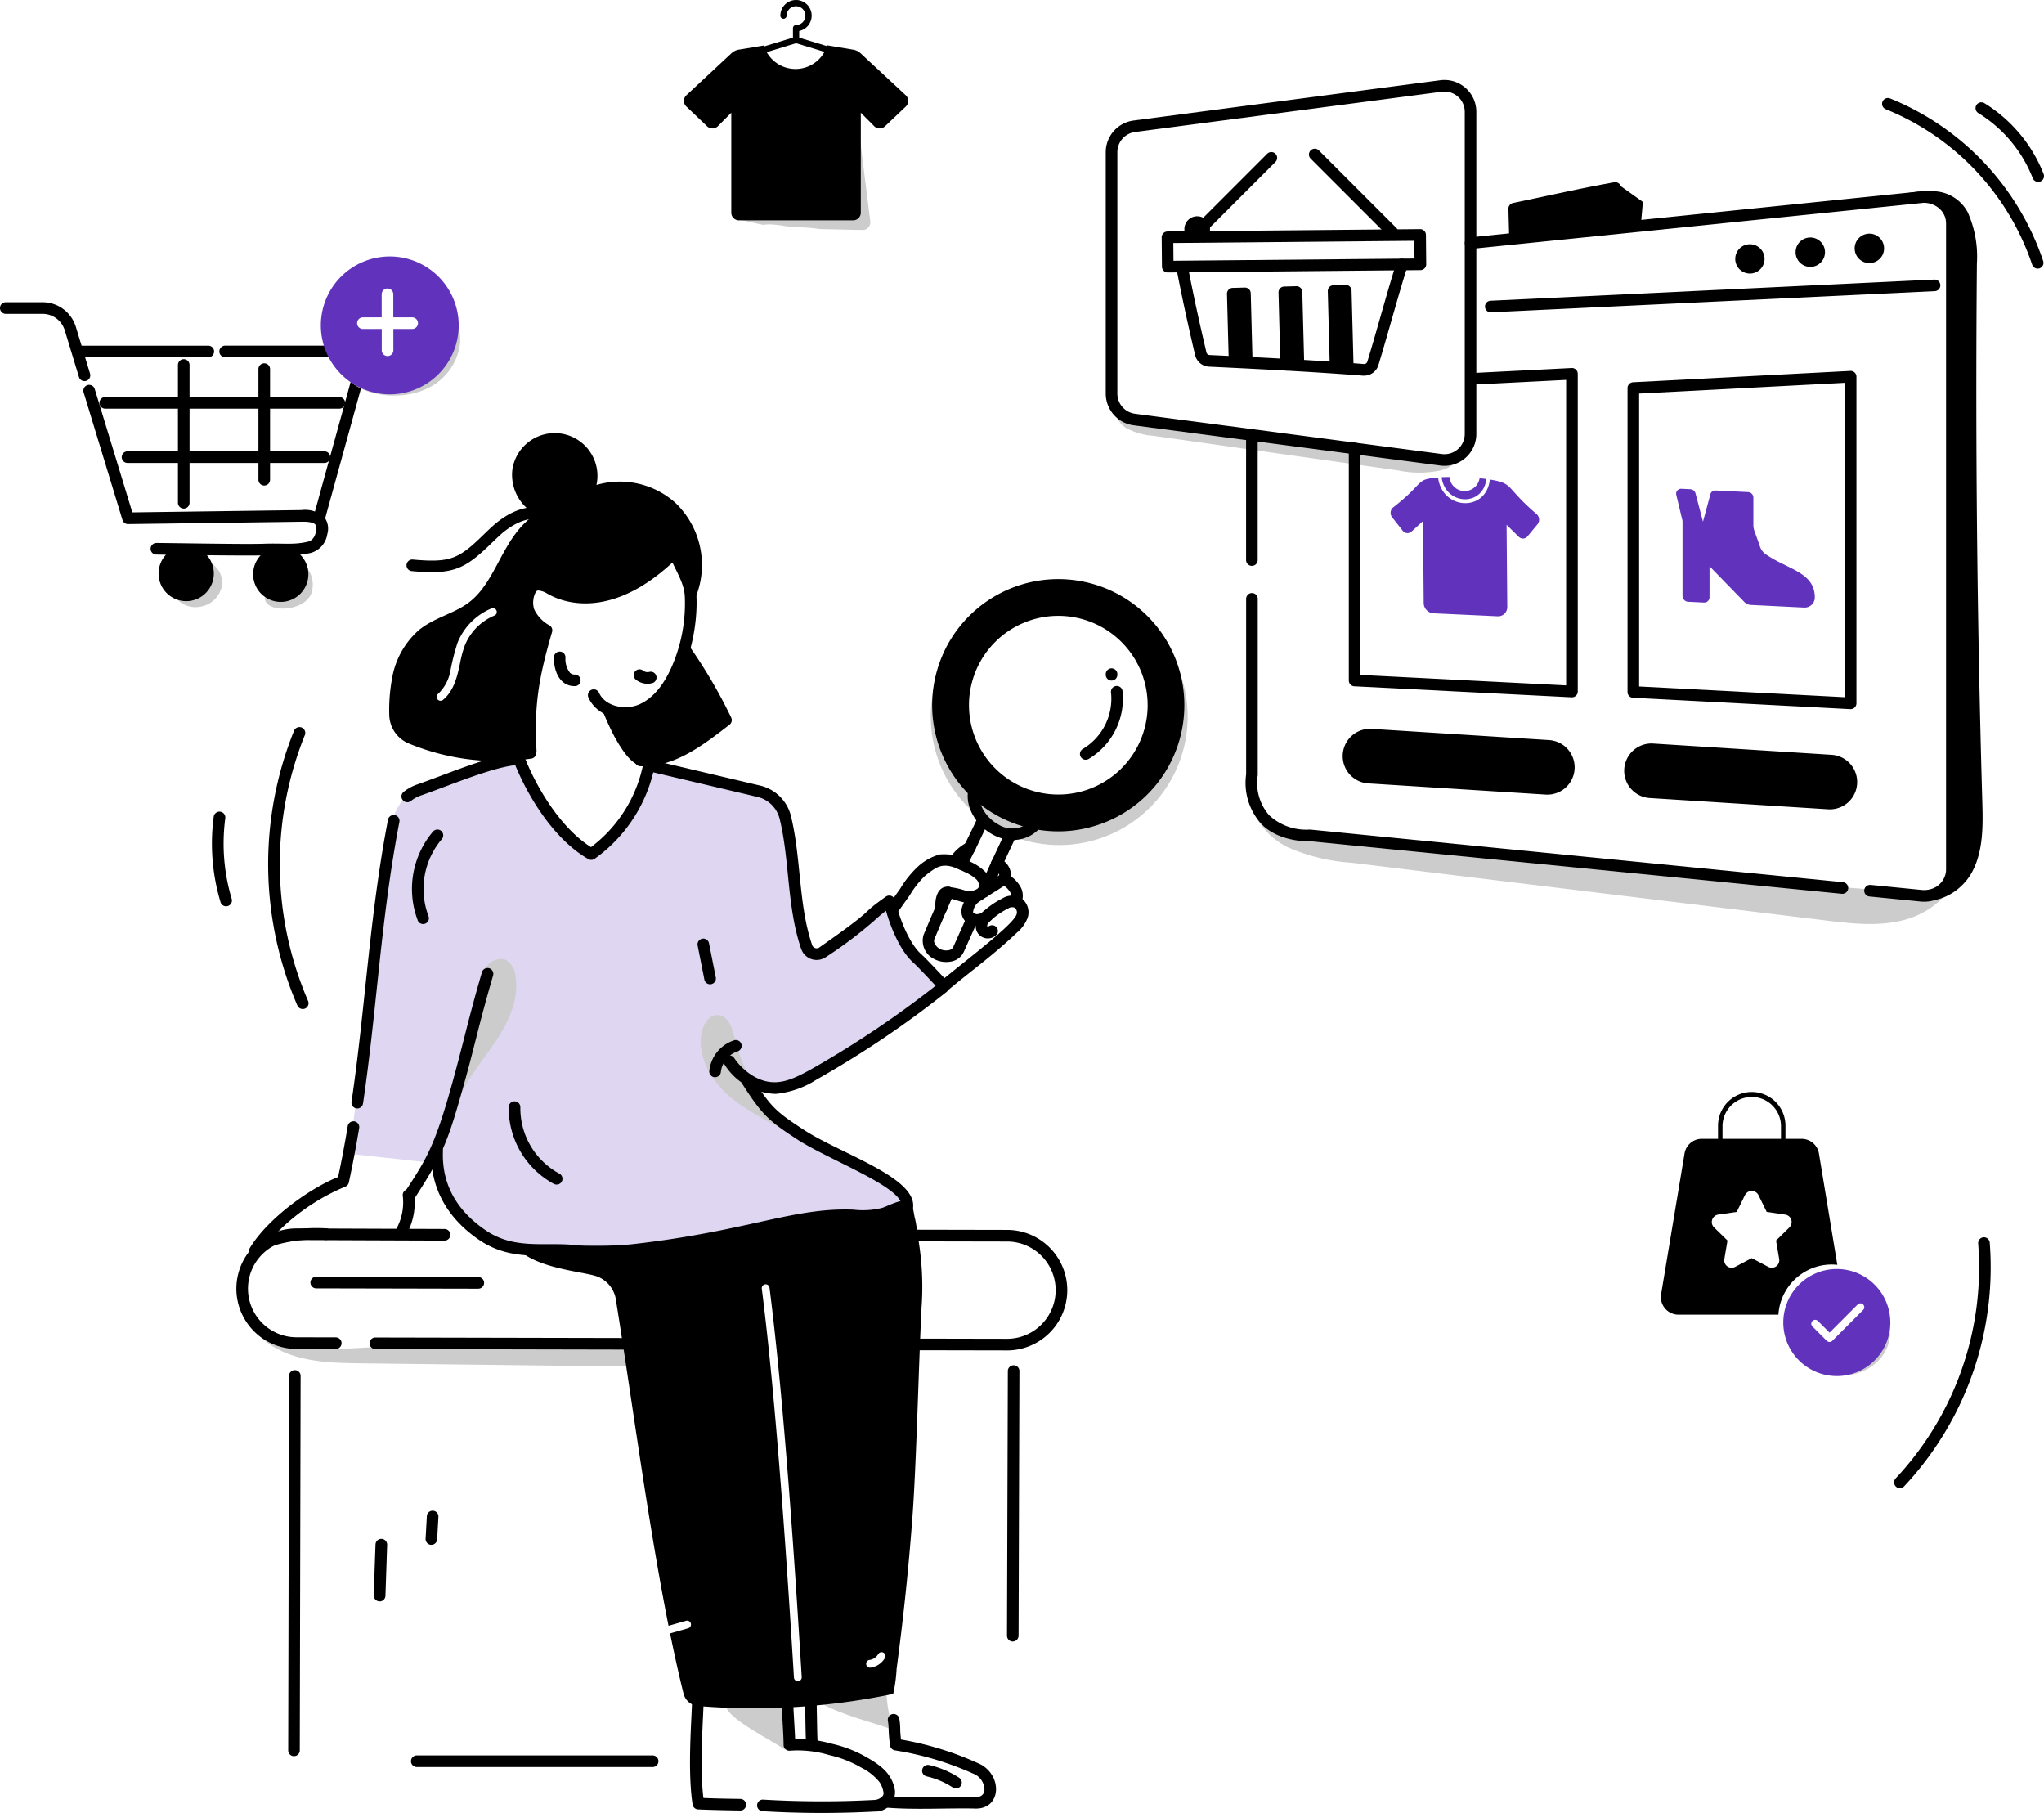 <svg id="introimage_a" xmlns="http://www.w3.org/2000/svg" xmlns:xlink="http://www.w3.org/1999/xlink" width="265.006" height="235.001" viewBox="0 0 265.006 235.001">
  <defs>
    <clipPath id="clip-path">
      <rect id="Rectangle_3015" data-name="Rectangle 3015" width="265.006" height="235.001" fill="none"/>
    </clipPath>
    <clipPath id="clip-path-3">
      <rect id="Rectangle_3010" data-name="Rectangle 3010" width="76.646" height="64.405" transform="translate(45.253 98.393)" fill="none"/>
    </clipPath>
  </defs>
  <g id="Group_17678" data-name="Group 17678" clip-path="url(#clip-path)">
    <g id="Group_17677" data-name="Group 17677">
      <g id="Group_17676" data-name="Group 17676" clip-path="url(#clip-path)">
        <g id="Group_17675" data-name="Group 17675" opacity="0.2">
          <g id="Group_17674" data-name="Group 17674">
            <g id="Group_17673" data-name="Group 17673" clip-path="url(#clip-path-3)">
              <path id="Path_16263" data-name="Path 16263" d="M45.253,149.552l2.739-20.4,2.348-19.453s-.168-5.87,4.025-7.491,12.127-3.81,12.127-3.81l2.127,3.419,2.628,4.36,4.3,4.137,1.845.056,3.242-3.3,2.683-5.087.9-2.181.838-.111,9.839,2.236,3.8.95s2.236.056,2.4,1.621,1.509,3.578,1.509,4.64.391,6.037.335,6.205.895,4.584.895,5.534a5.817,5.817,0,0,0,.727,2.236l1.621.391,2.8-1.789,5.666-4.559s.922.635.814,1.06,2.408,4.953,2.464,5.177,3.857,3.689,3.857,3.689.224,1.677.056,1.677-11.851,7.938-11.851,7.938l-5.646,3.466L99.532,141l-2.4-.5,1.062,2.236,5.478,4.472s10.565,5.143,10.789,5.59,2.46.392,2.739,2.292,1.789,2.348-2.18,3.187-17.273,2.236-22.137,3.074-8.944,1.118-12.3,1.4-11.292-.615-12.074-.615-6.932-2.684-6.932-2.684-3.13-4.024-3.186-4.248-1.789-4.36-1.789-4.36l-.056-1.9-1.006,1.733Z" fill="#6133bd"/>
            </g>
          </g>
        </g>
        <path id="Path_16264" data-name="Path 16264" d="M101.814,226.837l.582-7.8c-.232,3.086-7.316-.006-8.19,1.842-.734,1.551,6.334,4.937,7.6,5.959Z" fill="#ccc"/>
        <path id="Path_16265" data-name="Path 16265" d="M115.805,224.215a18.771,18.771,0,0,1-.889-6.478c-.03.766-3.509,1.914-4.15,2.1-1.024.3-3.734.182-4.063,1.083,2.761,1.465,6.141,2.245,9.1,3.3Z" fill="#ccc"/>
        <path id="Path_16266" data-name="Path 16266" d="M62.34,128.167a6.2,6.2,0,0,1,.729-2.784,2.125,2.125,0,0,1,2.485-.969,2.59,2.59,0,0,1,1.26,2.007c.564,3.079-.913,6.159-2.675,8.746s-3.884,5.009-4.89,7.972a95.079,95.079,0,0,1,3.678-16.509Z" fill="#ccc"/>
        <path id="Path_16267" data-name="Path 16267" d="M112.546,26.379q-.513-4.078-1.019-8.153c-.258,1.77.016,3.579-.161,5.361a7.052,7.052,0,0,1-.583,2.2c.559.847-.4,1.892-.818,1.273a3.439,3.439,0,0,1-1.251.893,6.6,6.6,0,0,1-2.647.315q-5.524-.1-11.048-.216c.081.074.16.148.242.222.044.01.09.011.134.023,1.167.346,2.366.6,3.562.854a5.423,5.423,0,0,1,.961-.065,15.728,15.728,0,0,1,1.936.229c1.454.166,2.911.12,4.361.372,2.2.052,4.351.1,5.617.123a.99.99,0,0,0,1.008-.974.881.881,0,0,0-.008-.145l-.288-2.31Z" fill="#ccc"/>
        <path id="Path_16268" data-name="Path 16268" d="M81.423,177.136l-34.51-.413c-3.551-.042-7.224-.111-10.442-1.607s-5.87-4.833-5.4-8.352c-.013,3.285,2.715,6.074,5.8,7.2s6.474.949,9.754.757c12.118-.71,24.841-.459,36.962-1.169Z" fill="#ccc"/>
        <path id="Path_16269" data-name="Path 16269" d="M95.254,134.563c-.307-1.281-.822-2.89-2.134-2.989-2.6-.194-4.288,6.42,2.515,11.376,2.856,2.079,6.19,3.37,9.1,5.365-4.525-3.883-8.035-7.708-9.48-13.752Z" fill="#ccc"/>
        <path id="Path_16270" data-name="Path 16270" d="M130.559,175.043h-.017l-13.605-.027a.753.753,0,0,1,0-1.505l13.605.027h.014a6.3,6.3,0,1,0,.013-12.607l-12.169-.024a.753.753,0,0,1,0-1.506l12.171.024a7.81,7.81,0,1,1-.016,15.62Z"/>
        <path id="Path_16271" data-name="Path 16271" d="M95.385,174.97h0l-46.785-.1a.753.753,0,0,1,0-1.5l46.785.1a.753.753,0,0,1,0,1.506Z"/>
        <path id="Path_16272" data-name="Path 16272" d="M43.525,174.864h0l-5.088-.011a7.811,7.811,0,0,1-3.528-14.77l.049-.023a7.8,7.8,0,0,1,3.509-.827l1.367.007,17.8.066a.753.753,0,0,1,0,1.506c-.625,0-19.114-.073-19.167-.073a6.036,6.036,0,0,0-2.856.679,6.3,6.3,0,0,0,2.833,11.923l5.089.011a.753.753,0,0,1,0,1.506Z"/>
        <path id="Path_16273" data-name="Path 16273" d="M68.064,97.394a40.654,40.654,0,0,1,1.921-15.358,5.506,5.506,0,0,1-2.125-2.5c-.608-1.558-.076-4.3,1.725-4.487a3.964,3.964,0,0,1,2.259.669c6.195,3.218,12.615-2.166,15.089-4.629a.753.753,0,0,1,1.238.273c.719,1.949,2.02,3.6,2.124,5.9.245,5.415-1.881,13.257-6.8,15.423-2.416,1.066-5.963.412-7.187-2.23a.753.753,0,0,1,1.336-.695l.012.024a.247.247,0,0,1,.017.037c.834,1.8,3.44,2.263,5.214,1.482,1.7-.749,3.118-2.4,4.212-4.9a20.46,20.46,0,0,0,1.686-9.08c-.071-1.562-.887-2.866-1.6-4.409-9.386,8.7-16.059,4.065-16.2,4.051a2.53,2.53,0,0,0-1.252-.427c-.127.014-.236.151-.3.264a2.923,2.923,0,0,0-.176,2.178,4.629,4.629,0,0,0,2.013,2.1.754.754,0,0,1,.306.838c-1.648,5.659-2.366,9.4-2.016,15.374a.753.753,0,0,1-1.5.118v-.03Z"/>
        <path id="Path_16274" data-name="Path 16274" d="M83.021,99.316a.753.753,0,1,1,.029-1.506h.037c3.63.156,7.053-2.34,10.088-4.687A64.357,64.357,0,0,0,88.267,84.8.754.754,0,1,1,89.5,83.94a65.967,65.967,0,0,1,5.3,9.076.751.751,0,0,1-.217.921c-3.435,2.665-7.206,5.572-11.561,5.379"/>
        <path id="Path_16275" data-name="Path 16275" d="M71.808,85.205a.775.775,0,0,1,.764-.743.753.753,0,0,1,.742.763,2.9,2.9,0,0,0,.575,1.973.844.844,0,0,0,.649.24.753.753,0,0,1,.076,1.5h-.027c-1.911.066-2.8-1.8-2.776-3.738Z"/>
        <path id="Path_16276" data-name="Path 16276" d="M82.433,88.094a.753.753,0,0,1,.935-1.18l.02.016a.9.9,0,0,0,.776.169.754.754,0,0,1,.454,1.437.456.456,0,0,1-.066.017,2.412,2.412,0,0,1-2.125-.46Z"/>
        <path id="Path_16277" data-name="Path 16277" d="M86.106,98a23.1,23.1,0,0,0,8.57-5.173A24.174,24.174,0,0,1,88.991,83.6c-.872,2.319-1.788,4.71-3.519,6.482a7.1,7.1,0,0,1-3.728,2.039,5.784,5.784,0,0,1-3.953-.889A34.9,34.9,0,0,0,79.674,95.5C83,101.524,84.188,98.639,86.106,98Z"/>
        <path id="Path_16278" data-name="Path 16278" d="M53.389,74.03a.753.753,0,1,1,.135-1.5c4.856.438,5.946-.079,9.112-3.166.427-.416.872-.846,1.325-1.25,1.146-1.015,4.129-3.242,7.076-1.987a.753.753,0,0,1-.59,1.385c-2.21-.94-4.756,1.086-5.482,1.729-.43.381-.86.8-1.275,1.2-3.49,3.4-5,4.066-10.3,3.587Z"/>
        <path id="Path_16279" data-name="Path 16279" d="M103.871,123c-1.88-5.494-1.46-11.419-2.794-16.88a3.871,3.871,0,0,0-2.825-2.811l-13.556-3.2a19.366,19.366,0,0,1-7.613,11.22.755.755,0,0,1-.8.035c-4.572-2.617-8.056-8.415-9.791-12.969a.753.753,0,0,1,1.408-.537c1.518,3.98,4.688,9.411,8.724,11.952a17.84,17.84,0,0,0,6.763-10.751.752.752,0,0,1,.878-.6h0l.032.007,14.317,3.376a5.377,5.377,0,0,1,3.928,3.913c1.357,5.555.96,11.5,2.756,16.75a.611.611,0,0,0,.773.386.644.644,0,0,0,.155-.078c8.1-5.671,4.78-3.878,8.649-6.6a.753.753,0,0,1,.867,1.231,18.03,18.03,0,0,0-2.272,1.783,54.371,54.371,0,0,1-6.379,4.823,2.115,2.115,0,0,1-3.216-1.054Z"/>
        <path id="Path_16280" data-name="Path 16280" d="M32.4,161.765c2.216-3.7,7.593-7.658,11.439-9.2.459-2.145.876-4.362,1.245-6.6a.753.753,0,0,1,1.486.244c-.4,2.4-.848,4.778-1.344,7.071a.753.753,0,0,1-.476.546,27.084,27.084,0,0,0-8.82,5.942,22.661,22.661,0,0,1,6.423-.543.753.753,0,0,1-.049,1.5h-.018a18.64,18.64,0,0,0-6.812.736,5.053,5.053,0,0,0-1.96,1.273.754.754,0,0,1-1.12-.969Z"/>
        <path id="Path_16281" data-name="Path 16281" d="M46.211,143.673a.754.754,0,0,1-.635-.855c1.825-12.38,2.3-23.944,4.727-36.564a.753.753,0,1,1,1.479.285c-2.413,12.533-2.9,24.191-4.716,36.5a.754.754,0,0,1-.855.635Z"/>
        <path id="Path_16282" data-name="Path 16282" d="M52.216,103.707a.753.753,0,0,1,.112-1.058,5.665,5.665,0,0,1,1.7-.945c4.175-1.454,9.659-3.858,13.159-4.071a.753.753,0,1,1,.189,1.494.655.655,0,0,1-.089.006c-3.2.194-8.748,2.594-12.757,3.992a4.156,4.156,0,0,0-1.252.694.753.753,0,0,1-1.059-.113Z"/>
        <path id="Path_16283" data-name="Path 16283" d="M52.714,155.556a.752.752,0,0,1-.224-1.041c3.254-5.025,4.191-6.22,7.7-20.008.593-2.326,1.2-4.725,2.289-8.469a.753.753,0,1,1,1.446.419c-2.107,7.288-2.3,8.948-4.093,15.225-1.818,6.371-2.486,8.1-6.082,13.654a.755.755,0,0,1-1.041.223Z"/>
        <path id="Path_16284" data-name="Path 16284" d="M76.592,163.3c-4.621-1.362-9.582.826-14.577-2.651-4.182-2.887-6.288-6.883-6.088-11.548a.743.743,0,0,1,.764-.721h.019a.754.754,0,0,1,.72.784c-.179,4.183,1.648,7.63,5.441,10.246,4.518,3.15,9.219.993,14.145,2.444a6.7,6.7,0,0,0,3.332.183.753.753,0,0,1,.337,1.468h-.02a8.2,8.2,0,0,1-4.071-.211Z"/>
        <path id="Path_16285" data-name="Path 16285" d="M93.973,138.037a.753.753,0,1,1,1.2-.907.115.115,0,0,1,.019.026l.019.026a7.8,7.8,0,0,0,2.687,2.437c2.6,1.378,4.667.415,7.242-1a129.125,129.125,0,0,0,16.634-11.212.755.755,0,1,1,.917,1.2l-.011.009-.1.075a129.592,129.592,0,0,1-16.717,11.254,11.868,11.868,0,0,1-5.295,1.847,8.114,8.114,0,0,1-6.6-3.754Z"/>
        <path id="Path_16286" data-name="Path 16286" d="M121.68,128.173c-.74-.788-2.617-2.811-3.3-3.42-1.915-1.734-3.282-5.5-3.734-7.6a.753.753,0,1,1,1.466-.348.053.053,0,0,0,.007.032c.5,2.311,1.81,5.48,3.271,6.8.726.654,2.52,2.583,3.384,3.5a.753.753,0,1,1-1.094,1.035Z"/>
        <path id="Path_16287" data-name="Path 16287" d="M51.638,160.316a.754.754,0,0,1-.245-1.036,7.1,7.1,0,0,0,.834-4.225.753.753,0,1,1,1.479-.284v.021a8.592,8.592,0,0,1-1.035,5.279.754.754,0,0,1-1.036.244Z"/>
        <path id="Path_16288" data-name="Path 16288" d="M117.406,157.387a.753.753,0,0,1-.538-.919c.629-2.418-9.43-6.114-13.474-8.754-3.679-2.4-4.537-3.146-7.068-7.076a.754.754,0,0,1,1.26-.827l.006.011c2.4,3.728,3.07,4.307,6.625,6.629,4.873,3.184,15.171,6.31,14.106,10.4a.755.755,0,0,1-.92.539Z"/>
        <path id="Path_16289" data-name="Path 16289" d="M91.329,127l-.885-4.459a.753.753,0,0,1,1.477-.291l.885,4.459a.753.753,0,0,1-1.477.291"/>
        <path id="Path_16290" data-name="Path 16290" d="M71.785,153.447a11.183,11.183,0,0,1-5.832-9.953.761.761,0,0,1,.776-.735.753.753,0,0,1,.735.771,9.644,9.644,0,0,0,5.03,8.584.753.753,0,0,1-.645,1.361c-.019-.009-.037-.019-.055-.029Z"/>
        <path id="Path_16291" data-name="Path 16291" d="M54.146,119.268A11.49,11.49,0,0,1,56.133,107.8a.753.753,0,1,1,1.157.965l-.022.025a9.955,9.955,0,0,0-1.722,9.932.754.754,0,0,1-1.384.6l-.016-.046Z"/>
        <path id="Path_16292" data-name="Path 16292" d="M92.641,139.634a.751.751,0,0,1-.679-.818h0a4.693,4.693,0,0,1,3.241-3.974.753.753,0,0,1,.436,1.441,3.2,3.2,0,0,0-2.177,2.669.754.754,0,0,1-.819.679Z"/>
        <path id="Path_16293" data-name="Path 16293" d="M105.677,168.62h-.033a.754.754,0,0,1-.719-.785,16.938,16.938,0,0,0-.478-3.642,17.859,17.859,0,0,1-.506-4,.743.743,0,0,1,.764-.72h.021a.753.753,0,0,1,.719.785,16.938,16.938,0,0,0,.478,3.641,17.917,17.917,0,0,1,.506,4,.753.753,0,0,1-.752.72Z"/>
        <path id="Path_16294" data-name="Path 16294" d="M95.92,234.688c-.194-.007-.381-.01-.775-.017-1.609-.024-3.126-.065-4.637-.125a.752.752,0,0,1-.713-.64c-.71-4.677-.076-11.314-.052-14.072a.752.752,0,0,1,.752-.746H90.5a.752.752,0,0,1,.746.759c-.021,2.51-.588,8.863-.048,13.218,2.639.1,4.1.1,4.78.118a.753.753,0,1,1,0,1.506H95.92Z"/>
        <path id="Path_16295" data-name="Path 16295" d="M98.821,234.77a.753.753,0,0,1,.053-1.5,128.659,128.659,0,0,0,14.458.048,1.532,1.532,0,0,0,1.08-.485.6.6,0,0,0,.135-.492,3.487,3.487,0,0,0-.485-1.292,7.074,7.074,0,0,0-2.424-1.939,14.575,14.575,0,0,0-4.131-1.61,14.193,14.193,0,0,0-5.06-.569.754.754,0,0,1-.848-.645.631.631,0,0,1-.008-.106c0-.775-.064-1.828-.114-2.714-.08-1.38-.172-2.946-.16-3.519a.754.754,0,0,1,1.507.03c-.016.843.238,4.518.261,5.389a18.03,18.03,0,0,1,4.772.668,15.989,15.989,0,0,1,4.529,1.767c1.909,1.092,3.3,2.169,3.646,4.291a2.519,2.519,0,0,1-2.3,2.719,2.481,2.481,0,0,1-.3.007,129.826,129.826,0,0,1-14.617-.047Z"/>
        <path id="Path_16296" data-name="Path 16296" d="M114.784,234.3a.753.753,0,0,1,.131-1.5c3.676.324,7.881.036,11.657.129a1.173,1.173,0,0,0,.214-.014.9.9,0,0,0,.84-.769l.009-.139a2.264,2.264,0,0,0-1.441-2.094,39.966,39.966,0,0,0-10.165-3.024.756.756,0,0,1-.633-.641,18.58,18.58,0,0,1-.184-2.133,6.835,6.835,0,0,0-.1-1.088.753.753,0,0,1,1.492-.206,8.16,8.16,0,0,1,.111,1.287,8.3,8.3,0,0,0,.058.958c.013.14.027.279.043.419a40.894,40.894,0,0,1,10.372,3.248c2.8,1.58,2.586,5.7-.649,5.7-3.794-.091-7.99.194-11.763-.135Z"/>
        <path id="Path_16297" data-name="Path 16297" d="M104.52,226.113c-.055-.573-.078-1.891-.1-3.288-.022-1.306-.046-2.656-.1-3.17a.753.753,0,0,1,1.5-.143c.055.573.077,1.891.1,3.287.022,1.306.046,2.656.1,3.17a.753.753,0,1,1-1.5.143Z"/>
        <path id="Path_16298" data-name="Path 16298" d="M123.54,231.708a10.376,10.376,0,0,0-3.4-1.444.753.753,0,0,1,.334-1.469,11.948,11.948,0,0,1,3.9,1.658.755.755,0,0,1-.831,1.26Z"/>
        <path id="Path_16299" data-name="Path 16299" d="M118.993,160.246a21.258,21.258,0,0,0-.329-2.144c-.253-.847-.195-2.263-1.158-2.453-.827-.163-2.342.656-3.133.923a10.416,10.416,0,0,1-3.731.229c-7.786-.308-13.64,2.763-28.46,4.453-5.049.576-10.925-.218-15.2.458,2.113,2.44,7.368,2.992,9.765,3.555l.143.037a3.826,3.826,0,0,1,2.918,2.924c2,12.273,4.131,28.768,6.868,42.512l2.268-.648a.5.5,0,0,1,.276.969l-2.344.67c.564,2.772,1.152,5.429,1.771,7.9a2.132,2.132,0,0,0,1.906,1.51,88.66,88.66,0,0,0,25.25-1.568,19.064,19.064,0,0,0,.44-3.226c.887-6.689,1.551-12.931,2.058-19.74.517-6.993.821-20.2,1.184-27.206a37.037,37.037,0,0,0-.493-9.153Zm-15.557,57.678a.5.5,0,0,1-.5-.471c-.894-14.613-2.3-35.738-4.169-50.408a.5.5,0,0,1,1-.128c1.88,14.7,3.284,35.845,4.177,50.473a.5.5,0,0,1-.466.532h-.035Zm11.307-3.033a2.552,2.552,0,0,1-1.869,1.272.5.5,0,1,1-.147-.994,1.55,1.55,0,0,0,1.129-.747.5.5,0,0,1,.9.432C114.761,214.867,114.748,214.879,114.743,214.891Z"/>
        <path id="Path_16300" data-name="Path 16300" d="M87.606,65.218a10.789,10.789,0,0,0-10.274-2.354,5.545,5.545,0,0,0-10.709-2.839c-.042.112-.078.226-.112.34a5.824,5.824,0,0,0,2.92,6.3c-4.4,2.928-4.92,8.658-8.709,11.478-1.88,1.4-4.389,1.9-6.386,3.507a10.7,10.7,0,0,0-3.5,6.267,22.344,22.344,0,0,0-.371,4.668,4.11,4.11,0,0,0,2.677,3.846,30.08,30.08,0,0,0,15.748,1.9.751.751,0,1,0-.237-1.484,43.689,43.689,0,0,1,2.281-15.27c-1.2-.934-1.875-1.273-2.326-2.722s-.146-3.148,1.368-3.222a4.7,4.7,0,0,1,2.6,1.045c2.389,1.38,6.132.99,8.622-.2a25.651,25.651,0,0,0,6.494-5.059c-.3.291.93,3.257,1.357,3.349a.632.632,0,0,0,.389-.027A7.6,7.6,0,0,1,88.9,76.59a.754.754,0,0,0,1.381.6,11.128,11.128,0,0,0-2.68-11.972M64.076,79.8a7.068,7.068,0,0,0-3.819,3.887A14.312,14.312,0,0,0,59.639,86c-.361,1.716-.785,3.536-2.193,4.712a.5.5,0,1,1-.659-.758l.015-.013a5.389,5.389,0,0,0,1.587-2.956,29.434,29.434,0,0,1,.931-3.664,8.1,8.1,0,0,1,4.372-4.446.5.5,0,1,1,.426.91.244.244,0,0,1-.045.017Z"/>
        <path id="Path_16301" data-name="Path 16301" d="M131.309,212.78h0a.753.753,0,0,1-.75-.755l.109-34.244a.752.752,0,1,1,1.5-.11.672.672,0,0,1,0,.11l-.109,34.244a.754.754,0,0,1-.754.75Z"/>
        <path id="Path_16302" data-name="Path 16302" d="M38.118,227.644h0a.753.753,0,0,1-.751-.755l.108-48.478a.752.752,0,0,1,1.5-.11.673.673,0,0,1,0,.11l-.108,48.478a.754.754,0,0,1-.753.751Z"/>
        <path id="Path_16303" data-name="Path 16303" d="M84.619,229.051H54.038a.753.753,0,0,1,0-1.506H84.615a.753.753,0,0,1,0,1.506Z"/>
        <path id="Path_16304" data-name="Path 16304" d="M62.016,167.045h0L41,167a.753.753,0,0,1-.751-.754.743.743,0,0,1,.735-.751H41l21.011.042a.753.753,0,0,1,0,1.506Z"/>
        <path id="Path_16305" data-name="Path 16305" d="M49.445,199.476a.752.752,0,0,0-.76.723c-.047,1.257-.144,3.956-.22,6.6a.753.753,0,0,0,.727.776l.006.006a.753.753,0,0,0,.776-.727l.221-6.6a.755.755,0,0,0-.73-.78h-.019Z"/>
        <path id="Path_16306" data-name="Path 16306" d="M55.889,200.247a.753.753,0,0,1-.71-.794l.159-2.865a.753.753,0,0,1,1.506-.021.924.924,0,0,1-.006.1l-.159,2.865a.752.752,0,0,1-.792.71h0Z"/>
        <path id="Path_16307" data-name="Path 16307" d="M121.737,87.042a16.653,16.653,0,1,0,25.337-7.658c1.877,4.733,4.071,12.4,3.436,17.449a10.932,10.932,0,0,1-3.2,6.727c-3.054,2.811-7.743,3.019-11.763,2a18.215,18.215,0,0,1-10.777-7.13c-2.453-3.661-3.064-8.666-.962-12.539a7.656,7.656,0,0,0-2.558,3.236Z" fill="#ccc"/>
        <path id="Path_16308" data-name="Path 16308" d="M124.329,112.684a.752.752,0,0,1-.342-1.008h0c2.971-6.021,2.282-4.71,2.723-5.553a.754.754,0,1,1,1.335.7c-.415.791-1.26,2.649-1.648,3.4-.371.733-.721,1.434-1.06,2.119a.753.753,0,0,1-1.007.343Z"/>
        <path id="Path_16309" data-name="Path 16309" d="M127.332,116.238a.753.753,0,0,1-.382-.994l0-.006,1.611-3.587,1.791-3.834a.753.753,0,1,1,1.365.638l-1.788,3.824-1.606,3.579a.751.751,0,0,1-.993.38Z"/>
        <path id="Path_16310" data-name="Path 16310" d="M120.979,124.243a2.641,2.641,0,0,1-1.227-3.092c.878-2.084,1.656-3.921,2.494-5.767a.753.753,0,1,1,1.39.581c-.006.015-.013.029-.018.043-.835,1.835-1.591,3.623-2.477,5.725-.168.4.2.953.661,1.25a1.839,1.839,0,0,0,1.261.171.745.745,0,0,0,.539-.432l1.754-3.909a.753.753,0,1,1,1.394.572l-.02.045-1.753,3.907a2.235,2.235,0,0,1-1.674,1.3,3.317,3.317,0,0,1-2.321-.4Z"/>
        <path id="Path_16311" data-name="Path 16311" d="M131.352,108.883c-3.325,0-6.316-3.338-5.84-6.324A.753.753,0,0,1,127,102.8c-.253,1.588,1.016,3.3,2.39,4.044a3.411,3.411,0,0,0,4.111-.311.753.753,0,0,1,1.055,1.076l-.041.037a4.642,4.642,0,0,1-3.164,1.242Z"/>
        <path id="Path_16312" data-name="Path 16312" d="M121.305,117.781c-.164-1.132.194-2.714,1.34-2.827a9.555,9.555,0,0,1,2.617.522c.547.063,1.471-.025,1.648-.522a1.108,1.108,0,0,0-.364-1,5.248,5.248,0,0,0-1.494-.93c-1.415-.684-2.568-1.2-3.854-.416a10.478,10.478,0,0,0-1.385,1.031,12.293,12.293,0,0,0-1.854,2.393l-1.444,2.036a.753.753,0,0,1-1.227-.872l1.428-2.009a13.1,13.1,0,0,1,2.133-2.7,6.916,6.916,0,0,1,2.966-1.724,6.3,6.3,0,0,1,3.878.894,6.555,6.555,0,0,1,1.939,1.245,2.547,2.547,0,0,1,.7,2.557c-.453,1.255-1.925,1.675-3.247,1.514-.661-.077-1.621-.514-2.16-.526a2.252,2.252,0,0,0-.128,1.12.753.753,0,1,1-1.482.27.521.521,0,0,0-.008-.055Z"/>
        <path id="Path_16313" data-name="Path 16313" d="M122.511,128.47a.754.754,0,0,1-.485-1.328c2.841-2.4,9.336-7.23,9.772-8.614a.776.776,0,0,0-.269-.89.98.98,0,0,0-.839.133,9.368,9.368,0,0,0-2.414,1.716c-.219.206-.33.457-.272.6a.257.257,0,0,0,.1.054.753.753,0,0,1,1.13.987,1.575,1.575,0,0,1-2.624-.475,2.061,2.061,0,0,1,.623-2.249,10.569,10.569,0,0,1,2.707-1.939,2.428,2.428,0,0,1,2.23-.188,2.257,2.257,0,0,1,1.061,2.7,4.763,4.763,0,0,1-1.413,1.939c-2.036,1.939-3.946,3.455-5.8,4.923-.99.785-2.013,1.6-3.027,2.453a.756.756,0,0,1-.485.177Z"/>
        <path id="Path_16314" data-name="Path 16314" d="M126.52,120a1.868,1.868,0,0,1-1.843-2.2,3.752,3.752,0,0,1,1.424-2.177.753.753,0,1,1,.844,1.248,1.967,1.967,0,0,0-.791,1.385.551.551,0,0,0,.453.238,1.212,1.212,0,0,0,.872-.336.753.753,0,0,1,1.121,1.006,2.723,2.723,0,0,1-2.086.834Z"/>
        <path id="Path_16315" data-name="Path 16315" d="M131.191,117.433a.753.753,0,0,1-.1-1.02,1.547,1.547,0,0,0-.109-.749,2.824,2.824,0,0,0-.838-.872.754.754,0,0,1-.633-.856.791.791,0,0,1,.039-.152c.107-.291-.113-1.006-.466-1.086a.753.753,0,0,1,.3-1.476h.021a2.394,2.394,0,0,1,1.677,2.379,4.19,4.19,0,0,1,1.273,1.442,2.381,2.381,0,0,1-.109,2.326.753.753,0,0,1-1.063.06Z"/>
        <path id="Path_16316" data-name="Path 16316" d="M125.851,116.694a.752.752,0,0,1,.224-1.041c.441-.286,3.236-2.046,3.661-2.322a.753.753,0,0,1,.909,1.2.568.568,0,0,1-.091.059c-.442.286-3.237,2.046-3.663,2.322a.752.752,0,0,1-1.04-.224Z"/>
        <path id="Path_16317" data-name="Path 16317" d="M123.411,112.229a.754.754,0,0,1-.219-1.042,5.638,5.638,0,0,1,2.216-1.99.754.754,0,1,1,.643,1.363h-.012a4.161,4.161,0,0,0-1.587,1.447.753.753,0,0,1-1.042.218Z"/>
        <path id="Path_16318" data-name="Path 16318" d="M140.771,98.481a.753.753,0,0,1-.376-1.406,7.579,7.579,0,0,0,3.652-7.289.753.753,0,0,1,1.489-.229.394.394,0,0,1,.006.048,9.122,9.122,0,0,1-4.4,8.774.747.747,0,0,1-.375.1Z"/>
        <path id="Path_16319" data-name="Path 16319" d="M144.115,88.22a.754.754,0,0,1-.754-.753v-.079a.753.753,0,0,1,1.506,0v.079A.753.753,0,0,1,144.115,88.22Z"/>
        <path id="Path_16320" data-name="Path 16320" d="M25.829,78.662a3.412,3.412,0,0,0,2.952-2.773,2.91,2.91,0,0,0-2.27-3.206,3.216,3.216,0,0,1-.375,4.448,3.375,3.375,0,0,1-3.357.341,3.253,3.253,0,0,0,3.05,1.19" fill="#ccc"/>
        <path id="Path_16321" data-name="Path 16321" d="M40.375,76.885a3.525,3.525,0,0,0-1.654-4.194c.957.485-.169,2.794-.634,3.22-1.039.955-3.2-.111-3.642,1.051-.976,2.554,4.962,2.6,5.929-.078Z" fill="#ccc"/>
        <path id="Path_16322" data-name="Path 16322" d="M41.271,67.561a.753.753,0,0,1-.526-.926c4.828-17.546,4.8-17.344,4.841-17.679a2.386,2.386,0,0,0-1.9-2.6l-.071-.014c-.388-.058.428-.021-14.422-.031a.753.753,0,1,1,0-1.506h14.03a4.208,4.208,0,0,1,.561.038c.057.009.1.016.134.024l.058.011a3.9,3.9,0,0,1,3.059,4.58c-.018.09-.039.178-.063.267l-.121.445L42.2,67.038a.753.753,0,0,1-.926.526Z"/>
        <path id="Path_16323" data-name="Path 16323" d="M27.007,46.314H10.271a.753.753,0,1,1,0-1.506H27.007a.753.753,0,0,1,0,1.506"/>
        <path id="Path_16324" data-name="Path 16324" d="M10.245,48.891,8.4,42.826a3.012,3.012,0,0,0-2.895-2.143H.756a.753.753,0,0,1-.007-1.506H5.506a4.512,4.512,0,0,1,4.335,3.21l1.842,6.066a.753.753,0,0,1-1.44.438Z"/>
        <path id="Path_16325" data-name="Path 16325" d="M20.278,71.887a.753.753,0,1,1,0-1.506c1.769,0,11.479.188,13.923.1,2.469-.091,3.9.173,5.7-.262.2-.049.82-.194,1.065-1.292a1.184,1.184,0,0,0-.067-.917c-.217-.267-.823-.4-1.8-.381l-22.49.306a.751.751,0,0,1-.73-.534l-5.042-16.56a.753.753,0,0,1,1.44-.439l4.88,16.016,21.919-.3a3.7,3.7,0,0,1,2.987.935,2.479,2.479,0,0,1,.369,2.194,2.958,2.958,0,0,1-2.186,2.434,13.876,13.876,0,0,1-3.764.291c-.647-.011-1.378-.021-2.23.011-2.307.088-14.777-.108-13.978-.1Z"/>
        <circle id="Ellipse_496" data-name="Ellipse 496" cx="2.828" cy="2.828" r="2.828" transform="translate(21.315 71.513)"/>
        <path id="Path_16326" data-name="Path 16326" d="M24.142,77.922a3.581,3.581,0,1,1,3.581-3.581,3.581,3.581,0,0,1-3.581,3.581m0-5.656a2.075,2.075,0,1,0,2.075,2.075,2.075,2.075,0,0,0-2.075-2.075"/>
        <path id="Path_16327" data-name="Path 16327" d="M39.224,74.436A2.828,2.828,0,1,1,36.4,71.608a2.828,2.828,0,0,1,2.828,2.828"/>
        <path id="Path_16328" data-name="Path 16328" d="M36.4,78.019a3.581,3.581,0,1,1,3.581-3.582A3.581,3.581,0,0,1,36.4,78.019Zm0-5.656a2.075,2.075,0,1,0,2.075,2.075A2.075,2.075,0,0,0,36.4,72.363"/>
        <path id="Path_16329" data-name="Path 16329" d="M43.993,52.972H13.647a.753.753,0,1,1,0-1.506H43.993a.753.753,0,0,1,0,1.506"/>
        <path id="Path_16330" data-name="Path 16330" d="M42.064,60.01H16.537a.753.753,0,1,1,0-1.506H42.064a.753.753,0,1,1,0,1.506"/>
        <path id="Path_16331" data-name="Path 16331" d="M23.824,65.924a.753.753,0,0,1-.753-.753V47.317a.753.753,0,0,1,1.506-.007V65.171a.753.753,0,0,1-.753.753"/>
        <path id="Path_16332" data-name="Path 16332" d="M34.261,62.938a.754.754,0,0,1-.754-.753V47.82a.754.754,0,0,1,1.507,0V62.184a.753.753,0,0,1-.753.753Z"/>
        <path id="Path_16333" data-name="Path 16333" d="M44.022,47.263c.939,3.888,7.58,5.112,11.633,2.961a7.464,7.464,0,0,0,3.952-5.415,5.9,5.9,0,0,0-2.842-5.9,5.217,5.217,0,0,1,.715,5c-1.218,3.448-6.01,6.582-9.932,5.6-2.278-.568-4.2-2.792-3.9-5.12a10.1,10.1,0,0,0,2.161,5.435Z" fill="#ccc"/>
        <path id="Path_16334" data-name="Path 16334" d="M50.535,33.241a8.937,8.937,0,1,0,8.937,8.937,8.937,8.937,0,0,0-8.937-8.937m2.9,9.4H51V45.4a.753.753,0,1,1-1.506,0V42.644H47.054a.753.753,0,1,1,0-1.506h2.432V38.121a.754.754,0,0,1,1.507,0v3.017h2.444a.753.753,0,0,1,0,1.506Z" fill="#6133bd"/>
        <path id="Path_16335" data-name="Path 16335" d="M146.023,55.491a8.7,8.7,0,0,0,3.452.992l13.358,1.891,18.39,2.6a13.461,13.461,0,0,0,5.507.016,4.591,4.591,0,0,0,3.528-3.814,5.9,5.9,0,0,1-4.188,2.315,17.451,17.451,0,0,1-4.907-.3l-32.785-5.112a8.56,8.56,0,0,1-2.819-.775,2.979,2.979,0,0,1-1.623-2.273c.71,1.6.362,3.379,2.084,4.459Z" fill="#ccc"/>
        <path id="Path_16336" data-name="Path 16336" d="M187.276,60.381a4.2,4.2,0,0,1-.538-.035L146.96,55.125a4.15,4.15,0,0,1-3.6-4.1v-31.3a4.15,4.15,0,0,1,3.6-4.1L186.733,10.4a4.136,4.136,0,0,1,4.64,3.562,4.2,4.2,0,0,1,.035.538V56.244a4.136,4.136,0,0,1-4.136,4.136Zm-.342-1.528a2.628,2.628,0,0,0,2.972-2.608V14.5a2.63,2.63,0,0,0-2.631-2.631,2.6,2.6,0,0,0-.341.022l-39.778,5.221a2.638,2.638,0,0,0-2.289,2.609v31.3a2.638,2.638,0,0,0,2.289,2.609Z"/>
        <path id="Path_16337" data-name="Path 16337" d="M176.863,48.7a1.339,1.339,0,0,1-.155-.006c-5.253-.407-11.781-.786-19.955-1.163a1.954,1.954,0,0,1-1.806-1.5c-.969-4.116-1.745-7.7-2.433-11.285a.753.753,0,1,1,1.468-.338.449.449,0,0,1,.011.053c.685,3.562,1.454,7.129,2.423,11.223a.441.441,0,0,0,.409.337c8.19.373,14.735.753,20,1.163a.425.425,0,0,0,.452-.306c.541-1.768,1.119-3.788,1.677-5.742.7-2.445,1.422-4.974,2.089-7.064a.753.753,0,1,1,1.447.418.118.118,0,0,1-.013.04c-.66,2.069-1.379,4.586-2.076,7.021-.56,1.96-1.14,3.987-1.685,5.768a1.93,1.93,0,0,1-1.853,1.374Z"/>
        <path id="Path_16338" data-name="Path 16338" d="M150.874,35.1a.751.751,0,0,1-.226-.53l-.035-3.807a.753.753,0,0,1,.746-.76l32.756-.305h.007a.753.753,0,0,1,.753.746l.035,3.807a.753.753,0,0,1-.746.76l-32.76.306a.766.766,0,0,1-.534-.216Zm1.248-3.6.02,2.3,31.25-.291-.021-2.3Z"/>
        <path id="Path_16339" data-name="Path 16339" d="M154.488,30.8a.753.753,0,0,1,0-1.063l9.819-9.819a.754.754,0,0,1,1.066,1.066L155.554,30.8a.753.753,0,0,1-1.065,0Z"/>
        <path id="Path_16340" data-name="Path 16340" d="M180.5,30.828a.748.748,0,0,1-.532-.221L169.913,20.549a.754.754,0,0,1,1.066-1.066L181.036,29.54a.753.753,0,0,1-.532,1.285Z"/>
        <path id="Path_16341" data-name="Path 16341" d="M156.126,29.692a.91.91,0,1,1-.91-.91.909.909,0,0,1,.91.91"/>
        <path id="Path_16342" data-name="Path 16342" d="M155.216,31.355a1.662,1.662,0,1,1,1.663-1.662,1.662,1.662,0,0,1-1.663,1.662m-.157-1.662a.157.157,0,0,0,.314,0c0-.086-.314-.207-.314,0"/>
        <rect id="Rectangle_3011" data-name="Rectangle 3011" width="1.581" height="8.666" transform="matrix(1, -0.026, 0.026, 1, 159.837, 38.075)"/>
        <path id="Path_16343" data-name="Path 16343" d="M160.06,47.49a.752.752,0,0,1-.752-.733l-.229-8.66a.753.753,0,0,1,.729-.776h0l1.58-.042h.02a.752.752,0,0,1,.752.733l.229,8.66a.753.753,0,0,1-.728.776l-1.579.042h-.023Zm.547-8.681.194,7.155h.074l-.189-7.155Z"/>
        <rect id="Rectangle_3012" data-name="Rectangle 3012" width="1.581" height="9.386" transform="matrix(1, -0.026, 0.026, 1, 166.514, 37.899)"/>
        <path id="Path_16344" data-name="Path 16344" d="M166.759,48.032a.752.752,0,0,1-.752-.733l-.247-9.379a.754.754,0,0,1,.73-.776l1.58-.042a.756.756,0,0,1,.775.733l.248,9.379a.753.753,0,0,1-.729.776h0l-1.58.042h-.024Zm.529-9.4.208,7.873h.075l-.208-7.873Z"/>
        <rect id="Rectangle_3013" data-name="Rectangle 3013" width="1.581" height="9.695" transform="matrix(1, -0.026, 0.026, 1, 172.907, 37.731)"/>
        <path id="Path_16345" data-name="Path 16345" d="M173.158,48.172a.752.752,0,0,1-.752-.733l-.256-9.688a.752.752,0,0,1,.727-.776h0l1.58-.042a.753.753,0,0,1,.775.728l.255,9.689a.752.752,0,0,1-.729.776l-1.58.042h-.02Zm.518-9.712.216,8.183h.074l-.215-8.183Z"/>
        <path id="Path_16346" data-name="Path 16346" d="M166.885,109.793a24.284,24.284,0,0,0,8.327,2.036l32.048,3.9,29.372,3.575c3.483.425,7.076.84,10.451-.112s6.519-3.635,6.892-7.123a4.9,4.9,0,0,1-3.564,3.253,14.446,14.446,0,0,1-5.027.194l-21.256-1.67c-16.382-1.287-31.947-3.561-48.333-4.847-2.7-.212-6.307.543-8.753-.629s-4.527-3.51-4.581-6.222c.032,1.637-.31,2.584.653,4.2a9.445,9.445,0,0,0,3.776,3.444Z" fill="#ccc"/>
        <path id="Path_16347" data-name="Path 16347" d="M193.281,40.49a.753.753,0,0,1-.037-1.505l57.589-2.749a.753.753,0,0,1,.073,1.5L193.314,40.48h-.033Z"/>
        <path id="Path_16348" data-name="Path 16348" d="M226.318,31.742a1.9,1.9,0,1,0,.234-.056Z"/>
        <path id="Path_16349" data-name="Path 16349" d="M234.148,30.865a1.906,1.906,0,1,0,.235-.056Z"/>
        <path id="Path_16350" data-name="Path 16350" d="M241.807,30.369a1.907,1.907,0,1,0,.235-.056Z"/>
        <path id="Path_16351" data-name="Path 16351" d="M249.464,116.881c-.147,0-.3-.007-.444-.02l-6.587-.65a.753.753,0,0,1,.038-1.506c.025,0,.049,0,.074.006h.036l6.58.649a3.188,3.188,0,0,0,1.057-.078l.045-.014a2.711,2.711,0,0,0,2.036-2.314v-.024c0-.082.009-.143.009-.207V28.942a2.547,2.547,0,0,0-.848-1.887,2.98,2.98,0,0,0-2.23-.754l-.065.01c-15.919,1.622-10.431,1.066-11.619,1.184l-46.811,4.77a.754.754,0,0,1-.154-1.5l58.357-5.947a.825.825,0,0,1,.141-.019h.06a4.5,4.5,0,0,1,3.332,1.146,4.031,4.031,0,0,1,1.34,2.959v83.823a2.408,2.408,0,0,1-.01.269v.058a4.225,4.225,0,0,1-3.1,3.658l-.059.018a4.67,4.67,0,0,1-1.183.152Z"/>
        <path id="Path_16352" data-name="Path 16352" d="M238.885,115.86h-.076l-69.041-6.82c-1.939.05-4.75-.546-6.361-2.383a7.921,7.921,0,0,1-1.845-6.28V77.625a.753.753,0,0,1,1.506,0v22.811a.711.711,0,0,1-.011.122,6.38,6.38,0,0,0,1.481,5.108,7.035,7.035,0,0,0,5.235,1.868.818.818,0,0,1,.1,0l69.088,6.823a.753.753,0,0,1-.073,1.5Z"/>
        <path id="Path_16353" data-name="Path 16353" d="M162.309,73.347h0a.753.753,0,0,1-.753-.753V56.383a.753.753,0,0,1,1.506,0V72.594A.753.753,0,0,1,162.309,73.347Z"/>
        <path id="Path_16354" data-name="Path 16354" d="M196.421,30.762l-.1-3.714c5.2-1.077,8.338-1.824,13.1-2.678.042,1.915.146,3.657.075,5.025Z"/>
        <path id="Path_16355" data-name="Path 16355" d="M196.419,31.515a.752.752,0,0,1-.752-.733l-.1-3.714a.753.753,0,0,1,.6-.757c5.249-1.087,8.351-1.827,13.122-2.683a.753.753,0,0,1,.874.609.774.774,0,0,1,.012.117c.012.574.03,1.132.047,1.67.041,1.246.079,2.423.026,3.41a.753.753,0,1,1-1.506.029.781.781,0,0,1,.006-.108c.048-.924.012-2.07-.027-3.282-.008-.267-.016-.535-.025-.806-4.092.753-7.151,1.462-11.6,2.39l.081,3.085a.752.752,0,0,1-.727.776h-.025Z"/>
        <path id="Path_16356" data-name="Path 16356" d="M255.143,27.574a14.045,14.045,0,0,1,1.162,6.575q-.311,34.856.7,69.706c.09,3.116.153,6.4-1.306,9.149s-5,4.673-7.775,3.255c1.991.61,4.131-.908,4.96-2.819s.692-4.082.55-6.16c-1.573-23.2.284-46.336-.222-69.579-.079-3.66,1.215-9.807-2.674-11.684a9.051,9.051,0,0,0-5.059-.519,15.561,15.561,0,0,1,5.435-.7,5.155,5.155,0,0,1,4.233,2.77Z"/>
        <path id="Path_16357" data-name="Path 16357" d="M209.906,23.966l3.054,2.18c.039.872-.2,1.952-.162,2.826-.825.047-2.114.217-2.939.264,0-1.454.047-3.814.047-5.27"/>
        <path id="Path_16358" data-name="Path 16358" d="M237.033,104.147,214,102.693a2.786,2.786,0,0,1,.351-5.56l23.034,1.454a2.786,2.786,0,0,1-.35,5.56"/>
        <path id="Path_16359" data-name="Path 16359" d="M237.214,104.907c-.076,0-.152,0-.229-.007l-23.034-1.454a3.539,3.539,0,1,1,.446-7.063l23.034,1.454a3.538,3.538,0,0,1-.217,7.071Zm-23.041-7.025a2.036,2.036,0,0,0-.127,4.062L237.08,103.4a2.036,2.036,0,0,0,.579-4.031l-.1-.011a1.745,1.745,0,0,0-.228-.015L214.3,97.887h-.129Z"/>
        <path id="Path_16360" data-name="Path 16360" d="M200.423,102.237l-23.035-1.454a2.786,2.786,0,0,1,.351-5.56l23.034,1.449a2.786,2.786,0,0,1-.194,5.569l-.075,0Z"/>
        <path id="Path_16361" data-name="Path 16361" d="M200.6,103c-.075,0-.149,0-.226-.007l-23.034-1.454a3.539,3.539,0,0,1,.446-7.063l23.036,1.454A3.538,3.538,0,0,1,200.6,103Zm-23.034-7.025a2.036,2.036,0,0,0-.125,4.061l23.024,1.454a2.036,2.036,0,0,0,.258-4.057l-23.035-1.454h-.122Z"/>
        <path id="Path_16362" data-name="Path 16362" d="M233.217,175.275c.388,1.6,2.065,2.54,3.673,2.865,4.277.872,7.684-1.566,8.109-4.721a4.459,4.459,0,0,0-2.148-4.459c1.4,1.683,1.108,4.691-1.945,6.822a6.331,6.331,0,0,1-5.022,1.192,3.791,3.791,0,0,1-2.949-3.87,7.637,7.637,0,0,0,1.633,4.108Z" fill="#ccc"/>
        <path id="Path_16363" data-name="Path 16363" d="M238.144,164.492a6.939,6.939,0,1,0,6.938,6.94,6.939,6.939,0,0,0-6.938-6.94Zm3.411,5.312-4,4a.5.5,0,0,1-.707,0l0,0-1.866-1.866a.5.5,0,0,1,.71-.71l1.511,1.511,3.645-3.646a.5.5,0,0,1,.71.71Z" fill="#6133bd"/>
        <path id="Path_16364" data-name="Path 16364" d="M264.186,34.818a.755.755,0,0,1-.714-.517A33.145,33.145,0,0,0,244.49,14.159a.753.753,0,1,1,.556-1.4A34.663,34.663,0,0,1,264.9,33.828a.753.753,0,0,1-.478.952h0a.757.757,0,0,1-.236.038Z"/>
        <path id="Path_16365" data-name="Path 16365" d="M264.25,23.578a.758.758,0,0,1-.7-.48,17.348,17.348,0,0,0-7.015-8.412.754.754,0,1,1,.745-1.31l.045.028a18.871,18.871,0,0,1,7.63,9.146.751.751,0,0,1-.7,1.027Z"/>
        <path id="Path_16366" data-name="Path 16366" d="M245.807,192.692a.752.752,0,0,1-.03-1.063h0a39.984,39.984,0,0,0,10.692-30.455.753.753,0,0,1,1.5-.126,41.514,41.514,0,0,1-11.1,31.618.753.753,0,0,1-1.064.03Z"/>
        <path id="Path_16367" data-name="Path 16367" d="M38.556,130.344a46.228,46.228,0,0,1-.433-35.624.753.753,0,0,1,1.4.567,44.715,44.715,0,0,0,.42,34.457.753.753,0,0,1-1.382.6Z"/>
        <path id="Path_16368" data-name="Path 16368" d="M29.313,117.477a.752.752,0,0,1-.72-.536,26.418,26.418,0,0,1-.885-11.071.755.755,0,0,1,1.5.181v.019a24.9,24.9,0,0,0,.833,10.436.755.755,0,0,1-.508.938.768.768,0,0,1-.213.031Z"/>
        <path id="Path_16369" data-name="Path 16369" d="M127.228,103.413h0a15.567,15.567,0,1,0-5.31-8.886,15.567,15.567,0,0,0,5.31,8.886M132.063,80.2a12.337,12.337,0,1,1-6.1,16.35,12.337,12.337,0,0,1,6.1-16.35h0"/>
        <path id="Path_16370" data-name="Path 16370" d="M137.2,107.765a16.361,16.361,0,0,1-7.541-1.842,16.124,16.124,0,0,1-2.864-1.9l-.04-.03a16.13,16.13,0,0,1-4.417-5.78,16.348,16.348,0,1,1,18.082,9.228,16.121,16.121,0,0,1-3.22.325Zm-9.521-4.961.042.032a14.659,14.659,0,0,0,2.632,1.745,14.841,14.841,0,1,0-6.643-7,14.641,14.641,0,0,0,3.974,5.217Zm9.5,1.713a13.062,13.062,0,1,1,1.423-.071,13.293,13.293,0,0,1-1.423.071m.02-24.691a11.581,11.581,0,1,0,10.543,6.76,11.58,11.58,0,0,0-10.543-6.76Z"/>
        <path id="Path_16371" data-name="Path 16371" d="M203.8,90.389h-.039L175.59,88.961a.754.754,0,0,1-.714-.752V58.128a.753.753,0,0,1,1.506,0V87.492l26.669,1.351v-39.6l-12.35.624a.753.753,0,0,1-.077-1.5l13.142-.664a.755.755,0,0,1,.791.714V89.636a.753.753,0,0,1-.752.753Z"/>
        <path id="Path_16372" data-name="Path 16372" d="M239.937,91.922h-.04l-28.174-1.47a.754.754,0,0,1-.713-.752V50.3a.754.754,0,0,1,.713-.752l28.174-1.47a.752.752,0,0,1,.791.711c0,.013,0,.027,0,.04v42.34a.753.753,0,0,1-.753.753Zm-27.423-2.938,26.669,1.392V49.621l-26.669,1.392Z"/>
        <path id="Path_16373" data-name="Path 16373" d="M218.139,67.521v9.718a.772.772,0,0,0,.728.764l2.048.1a.69.69,0,0,0,.727-.651c0-.013,0-.027,0-.04V73.4l4.5,4.618a1.278,1.278,0,0,0,.863.394l6.874.341a1.326,1.326,0,0,0,1.412-1.234q0-.033,0-.066c.026-3.225-3.511-3.678-6.173-5.483a2.04,2.04,0,0,1-.917-1.07c-.688-2.034-.875-2.235-.875-2.825V64.5a.72.72,0,0,0-.678-.712l-4.235-.21a.635.635,0,0,0-.653.469l-.968,3.574-.97-3.67a.722.722,0,0,0-.654-.535l-1.18-.058a.643.643,0,0,0-.677.607.659.659,0,0,0,.019.193Z" fill="#6133bd"/>
        <path id="Path_16374" data-name="Path 16374" d="M192.708,62.094c-.114-.015-.783-.1-.877-.11a1.964,1.964,0,0,1-3.9-.145q-.515-.015-1.026.021c.483,3.669,5.381,3.87,5.8.234Z" fill="#6133bd"/>
        <path id="Path_16375" data-name="Path 16375" d="M181.84,68.765a.78.78,0,0,0,1.086.2.7.7,0,0,0,.069-.053l1.5-1.368.089,10.585a1.357,1.357,0,0,0,1.228,1.366l8.407.389a1.187,1.187,0,0,0,1.2-1.172c0-.027,0-.055,0-.082l-.089-10.6,1.562,1.533a.765.765,0,0,0,1.081.037.748.748,0,0,0,.072-.077l1.311-1.585a.966.966,0,0,0-.085-1.255c-4.216-3.6-2.941-4.011-6.114-4.524-.44,4.249-6.169,4-6.707-.252-3.06.241-1.562.564-5.882,3.912a.93.93,0,0,0-.065,1.249Z" fill="#6133bd"/>
        <path id="Path_16376" data-name="Path 16376" d="M91.681,16.377a1,1,0,0,0,1.392-.018l1.738-1.747V27.568a.991.991,0,0,0,.992.99h14.8a.992.992,0,0,0,1-.984V14.611l1.738,1.747a1,1,0,0,0,1.392.018l2.708-2.569a1,1,0,0,0,.035-1.414c-.014-.015-.029-.029-.044-.043L111.568,6.9a1.8,1.8,0,0,0-.934-.458l-3.4-.57c-.009.034-.024.065-.034.1l-3.585-1.09V4.016a2.029,2.029,0,1,0-2.44-1.985.405.405,0,0,0,.81,0,1.218,1.218,0,1,1,1.221,1.215h0a.406.406,0,0,0-.4.406V4.875L99.092,6.01c-.012-.039-.03-.075-.041-.114l-3.276.542a1.807,1.807,0,0,0-.934.458l-5.857,5.456a1,1,0,0,0-.042,1.414l.033.033ZM103.206,5.6l3.689,1.122a4.289,4.289,0,0,1-7.49.04Z" stroke="rgba(0,0,0,0)" stroke-width="1"/>
        <path id="Path_16377" data-name="Path 16377" d="M235.825,149.508a2.278,2.278,0,0,0-2.239-1.89h-2.1v-1.7a4.372,4.372,0,1,0-8.744,0v1.7h-2.1a2.261,2.261,0,0,0-2.239,1.89l-3.044,18.277a2.282,2.282,0,0,0,1.911,2.6,2.393,2.393,0,0,0,.328.026h12.974a6.934,6.934,0,0,1,6.921-6.5c.242,0,.485.019.717.039Zm-12.5-3.587a3.791,3.791,0,0,1,7.581,0v1.7h-7.581ZM232,159.1l-1.735,1.7.407,2.4a.969.969,0,0,1-1.406,1.018l-2.152-1.134-2.152,1.134a.962.962,0,0,1-1.4-1.018l.407-2.4-1.745-1.7a.977.977,0,0,1,.543-1.658l2.4-.349,1.066-2.171a.978.978,0,0,1,1.755,0l1.066,2.171,2.394.349a.971.971,0,0,1,.543,1.658Z"/>
      </g>
    </g>
  </g>
</svg>
